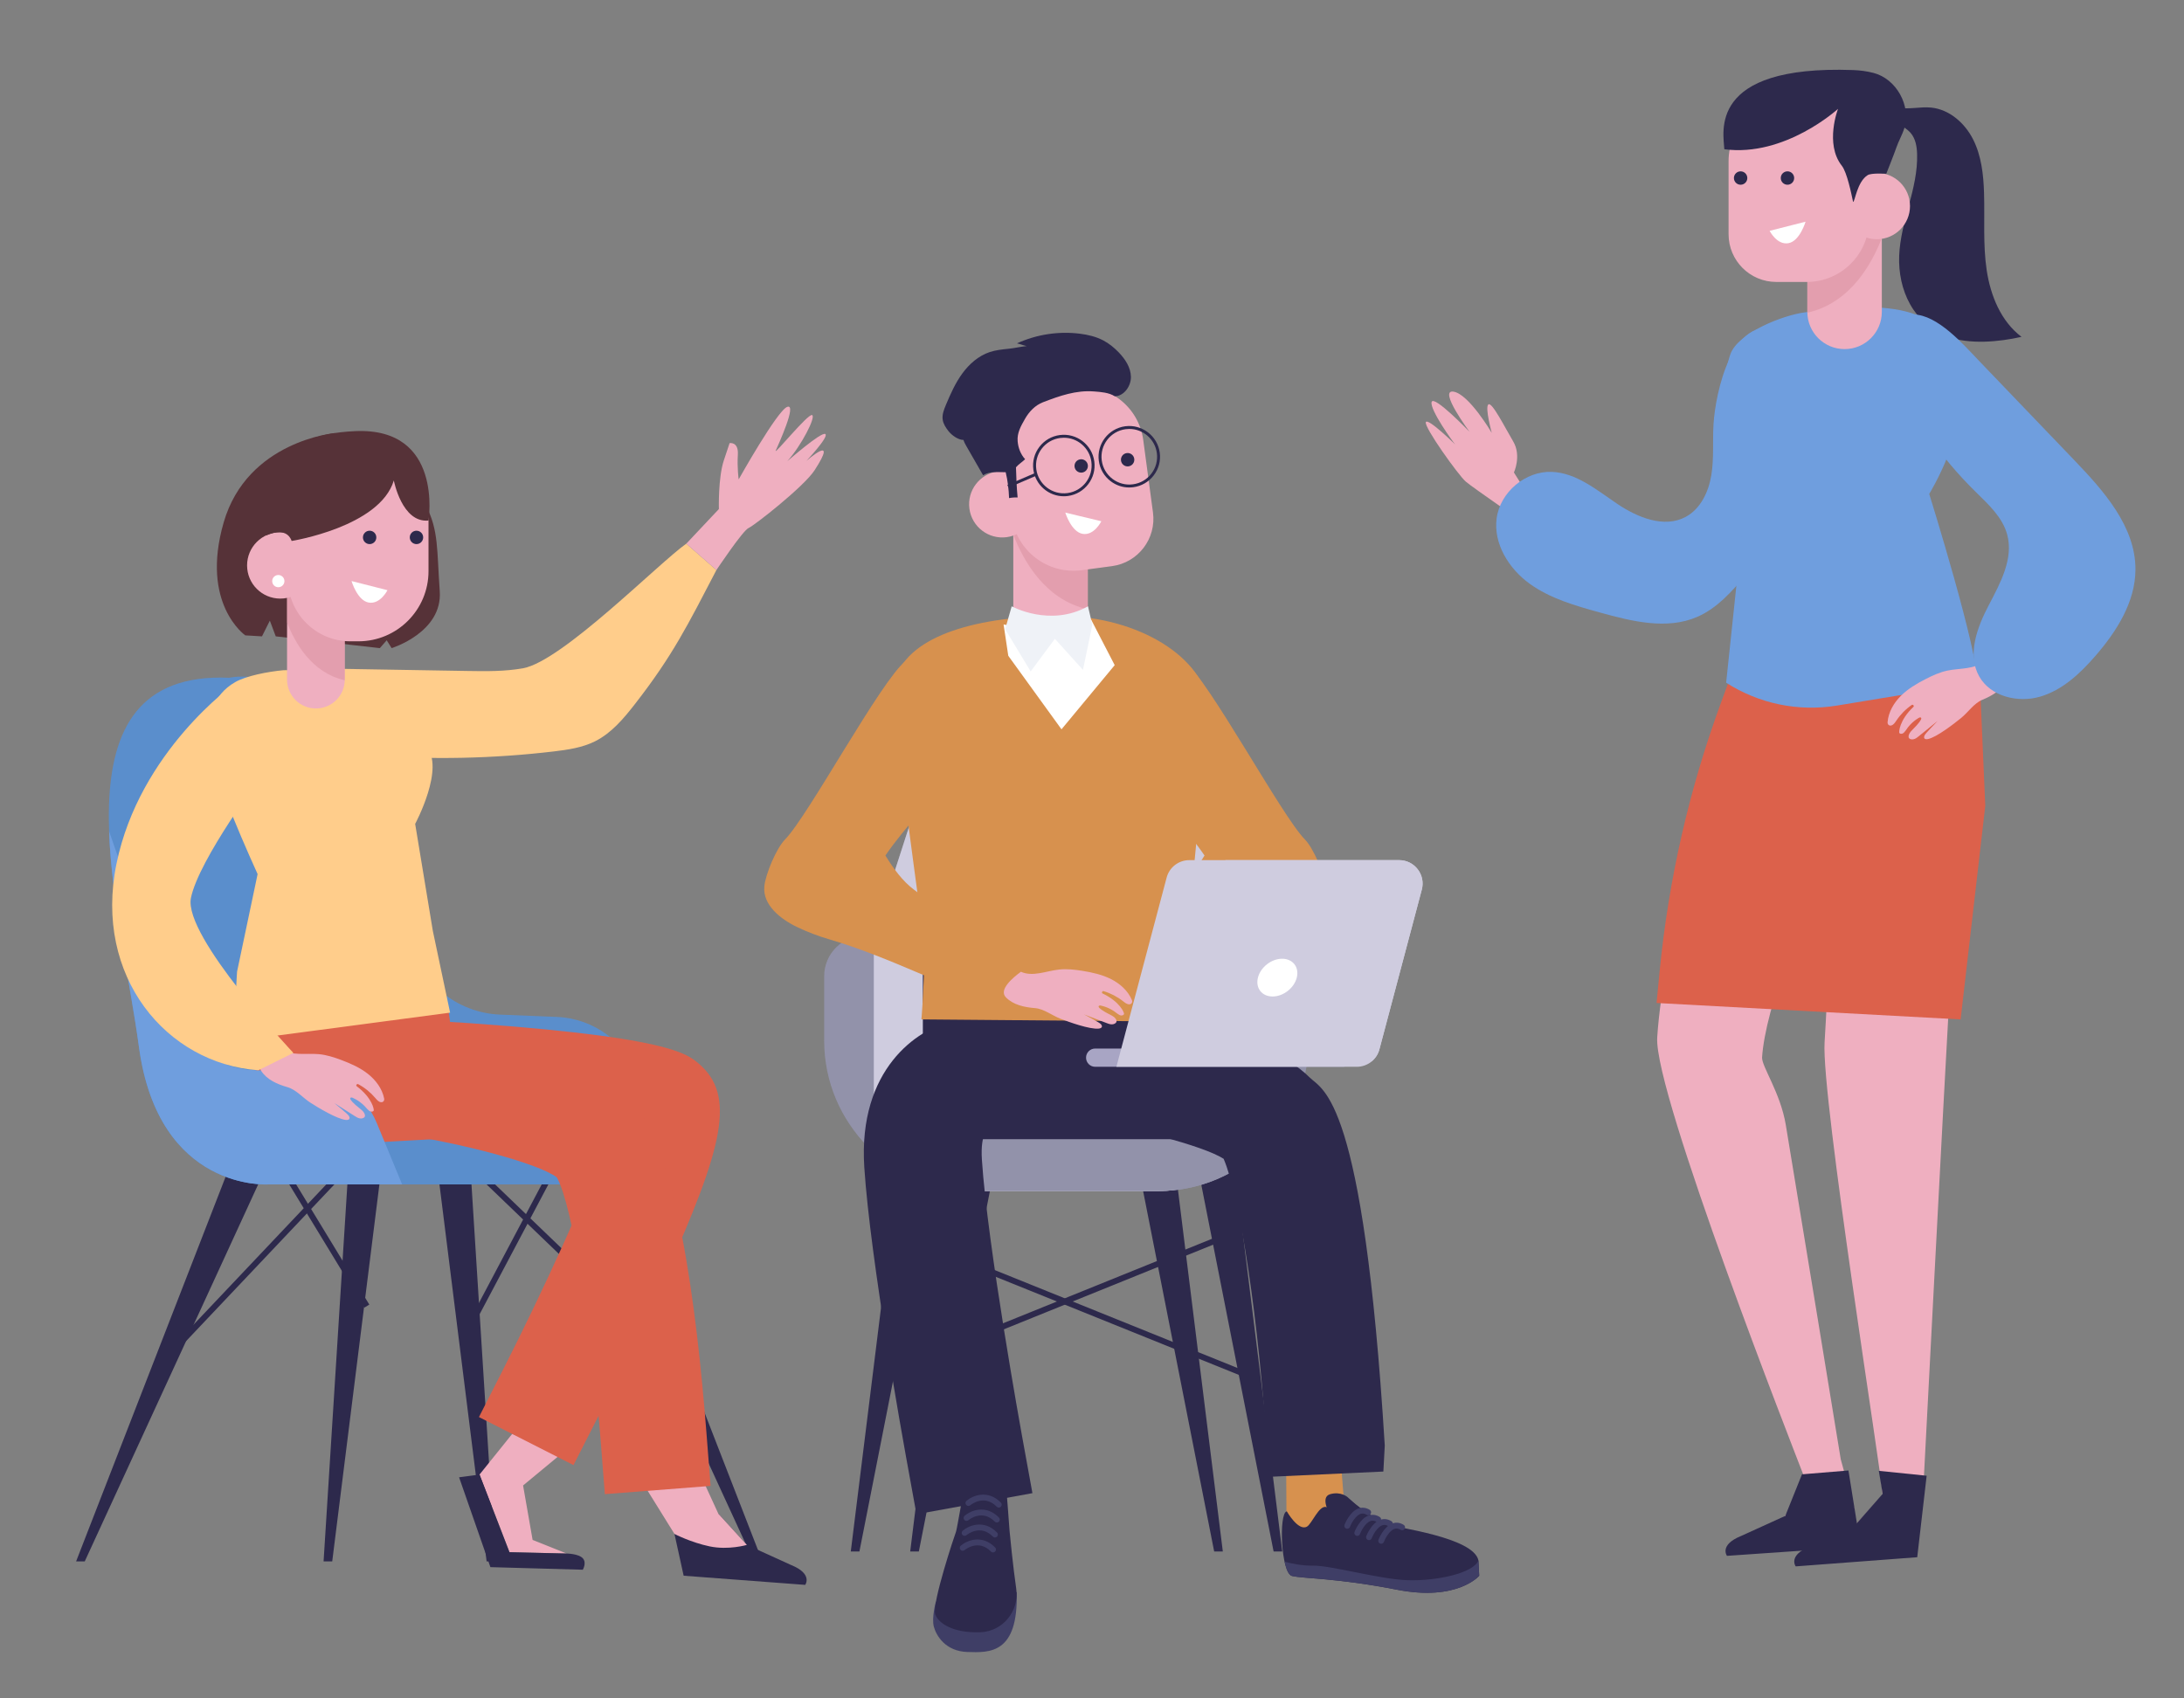 <?xml version="1.0" encoding="utf-8"?>
<svg width="180" height="140" xmlns="http://www.w3.org/2000/svg">
  <rect width="100%" height="100%" fill="#808080" stroke="none"/>
  <g class="layer">
    <g id="svg_232">
      <g id="svg_233">
        <g id="svg_234">
          <path d="m76.933,96.939l-6.102,30.954l-0.712,0l4.014,-32.367c0,0 2.8,2.119 2.8,1.413z" fill="#2D294C" id="svg_235"/>
          <path d="m81.83,96.939l-6.102,30.954l-0.712,0l4.014,-32.367c0.001,0 2.8,2.119 2.8,1.413z" fill="#2D294C" id="svg_236"/>
        </g>
        <g id="svg_237">
          <path d="m98.866,96.939l6.102,30.954l0.712,0l-4.014,-32.367c-0.001,0 -2.8,2.119 -2.8,1.413z" fill="#2D294C" id="svg_238"/>
          <path d="m93.968,96.939l6.102,30.954l0.712,0l-4.014,-32.367c0,0 -2.8,2.119 -2.8,1.413z" fill="#2D294C" id="svg_239"/>
        </g>
      </g>
      <path d="m103.771,77.118l-3.711,-11.503c-1.121,-3.475 -4.355,-5.83 -8.007,-5.83l-1.946,0l-1.864,0l-4.498,0c-3.651,0 -6.886,2.355 -8.007,5.83l-3.711,11.503l-0.748,0c-1.852,0 -3.353,1.501 -3.353,3.353l0,5.309c0,6.848 5.551,12.399 12.399,12.399l7.917,0l1.864,0l5.365,0c6.848,0 12.399,-5.551 12.399,-12.399l0,-5.309c0,-1.852 -1.501,-3.353 -3.353,-3.353l-0.746,0z" fill="#9292AA" id="svg_240"/>
      <g id="svg_241">
        <g id="svg_242">
          <rect fill="#2D294C" height="30.178" id="svg_243" transform="matrix(0.374 -0.927 0.927 0.374 31.458 419.478)" width="0.486" x="310.464" y="-78.933"/>
        </g>
        <g id="svg_244">
          <rect fill="#2D294C" height="0.486" id="svg_245" transform="matrix(0.927 -0.375 0.375 0.927 -46.15 135.573)" width="30.178" x="119.351" y="23.749"/>
        </g>
      </g>
      <path d="m103.942,77.118l-0.171,0l-3.711,-11.503c-1.121,-3.475 -4.355,-5.83 -8.007,-5.83l-1.946,0l-1.864,0l-4.498,0c-3.651,0 -6.886,2.355 -8.007,5.83l-3.711,11.503l-0.01,0l0,12.579c0,4.58 3.633,8.447 8.213,8.482c0.032,0 0.064,0 0.096,0l7.917,0l1.864,0l5.365,0c0.088,0 0.176,-0.001 0.264,-0.003c4.577,-0.096 8.206,-3.907 8.206,-8.485l0,-12.573z" fill="#CFCCDF" id="svg_246"/>
      <path d="m70.573,93.419c2.27,2.894 5.79,4.76 9.753,4.76l7.917,0l1.864,0l5.365,0c3.963,0 7.483,-1.866 9.753,-4.76l-34.652,0z" fill="#9292AA" id="svg_247"/>
    </g>
    <g id="svg_345">
      <polygon fill="#D7914E" id="svg_346" points="105.99,118.748 106.03,125.253 106.31,127.289 109.941,127.488 110.949,126.002 110.301,117.87 "/>
      <rect fill="#2D294C" height="15.55" id="svg_347" width="21.717" x="76.059" y="78.354"/>
      <path d="m68.326,77.424c-0.902,-0.263 -1.782,-0.6 -2.629,-1.005c-1.383,-0.661 -2.848,-1.829 -2.702,-3.355c0.096,-1.006 0.995,-3.146 1.705,-3.865c1.915,-1.94 7.913,-13.124 9.945,-14.721c0.888,-0.698 9.498,-4.708 9.904,-2.435c0.077,0.43 -0.507,3.353 -0.629,3.772c-0.972,3.357 -3.12,4.862 -5.219,7.656c-1.819,2.422 -4.013,4.552 -5.728,7.048c0.632,1.036 1.411,2.12 2.385,2.843c3.033,2.25 6.071,4.491 9.116,6.724c-0.729,0.863 -1.156,1.903 -1.474,2.987c-5.004,-1.626 -9.621,-4.173 -14.674,-5.649z" fill="#D7914E" id="svg_348"/>
      <path d="m103.921,77.424c0.902,-0.263 1.782,-0.6 2.629,-1.005c1.383,-0.661 2.848,-1.829 2.702,-3.355c-0.096,-1.006 -0.995,-3.146 -1.705,-3.865c-1.915,-1.94 -7.913,-13.124 -9.945,-14.721c-0.888,-0.698 -9.498,-4.708 -9.904,-2.435c-0.077,0.43 0.507,3.353 0.629,3.772c0.972,3.357 3.12,4.862 5.219,7.656c1.819,2.422 4.013,4.552 5.728,7.048c-0.632,1.036 -1.411,2.12 -2.385,2.843c-3.033,2.25 -6.071,4.491 -9.116,6.724c0.729,0.863 1.156,1.903 1.474,2.987c5.004,-1.626 9.621,-4.173 14.674,-5.649z" fill="#D7914E" id="svg_349"/>
      <path d="m92.764,74.378c0,1.592 -1.348,2.882 -3.011,2.882c-1.663,0 -3.011,-1.29 -3.011,-2.882c0,-1.592 1.348,-2.882 3.011,-2.882c1.663,-0.001 3.011,1.29 3.011,2.882z" fill="#A0616B" id="svg_350"/>
      <g id="svg_351">
        <path d="m104.514,121.741l-0.079,-1.984c-0.668,-10.878 -2.243,-21.139 -3.588,-24.237c-1.649,-1.06 -7.638,-2.66 -13.028,-3.43l-4.808,-0.687l1.373,-9.615l4.808,0.687c4.352,0.622 14.889,2.484 18.744,6.338c1.096,1.095 4.427,1.511 6.193,30.349l-0.116,2.139l-9.499,0.44zm-3.804,-26.502l0,0l0,0z" fill="#2D294C" id="svg_352"/>
      </g>
      <g id="svg_353">
        <path d="m75.533,124.821l-0.868,-4.778c-0.162,-0.892 -2.938,-16.203 -3.432,-23.825c-0.527,-8.127 4.433,-11.396 7.13,-11.99l4.743,-1.044l2.088,9.485l-4.083,0.899c-0.103,0.258 -0.261,0.86 -0.186,2.021c0.458,7.067 3.258,22.503 3.296,22.716l0.869,4.778l-9.557,1.738z" fill="#2D294C" id="svg_354"/>
      </g>
      <path d="m99.534,58.12c-0.233,-3.776 -5.585,-7.346 -12.204,-7.346c-6.619,0 -12.365,1.538 -13.534,5.16c-0.585,1.811 2.424,21.23 2.401,22.425c-0.075,3.845 -0.257,5.671 -0.257,5.671l21.993,0.187c0,0 0.083,-2.617 -0.09,-5.498c-0.11,-1.83 1.812,-18.636 1.691,-20.599z" fill="#D7914E" id="svg_355"/>
      <path d="m86.871,53.229l-0.575,0c-1.537,0 -2.783,-1.246 -2.783,-2.783l0,-8.716l6.141,0l0,8.716c0,1.537 -1.246,2.783 -2.783,2.783z" fill="#EFAFC0" id="svg_356"/>
      <path d="m83.514,44.073c0.813,2.108 2.586,5.356 6.14,6.155l0,-8.499l-5.55,0l-0.59,0.259l0,2.085z" fill="#D98E9D" id="svg_357" opacity="0.5"/>
      <path d="m88.507,31.913l-1.4,0.188c-2.784,0.374 -4.738,2.933 -4.364,5.717l0.64,4.77c0.378,2.815 2.966,4.791 5.781,4.413l2.485,-0.334c2.154,-0.289 3.665,-2.269 3.376,-4.423l-0.801,-5.967c-0.373,-2.783 -2.933,-4.737 -5.717,-4.364z" fill="#EFAFC0" id="svg_358"/>
      <path d="m85.319,41.204c0.201,1.498 -0.85,2.874 -2.348,3.075c-1.497,0.201 -2.874,-0.85 -3.075,-2.348c-0.201,-1.498 0.85,-2.874 2.348,-3.075c1.497,-0.201 2.874,0.85 3.075,2.348z" fill="#EFAFC0" id="svg_359"/>
      <path d="m82.98,39.098c0.342,0.948 0.611,1.922 0.805,2.91c0.098,-0.121 0.301,-0.197 0.452,-0.161" fill="none" id="svg_360"/>
      <path d="m79.405,36.266c0.064,0.203 0.171,0.389 0.277,0.573c0.448,0.779 0.895,1.558 1.343,2.337c0.533,-0.343 1.228,-0.251 1.862,-0.25c0.168,0.696 0.253,1.418 0.279,2.134c0.23,-0.047 0.468,-0.064 0.703,-0.052c-0.081,-0.824 -0.109,-1.66 -0.135,-2.487c0.207,-0.25 0.524,-0.439 0.753,-0.669c-0.368,-0.4 -0.571,-0.938 -0.615,-1.479c-0.056,-0.687 0.26,-1.236 0.6,-1.836c0.34,-0.6 0.843,-1.132 1.487,-1.379c1.383,-0.531 2.731,-1.006 4.207,-0.891c0.582,0.045 1.221,0.088 1.716,0.399c0.765,-0.017 1.343,-0.848 1.326,-1.613c-0.017,-0.765 -0.473,-1.453 -1.003,-2.004c-0.374,-0.389 -0.797,-0.736 -1.275,-0.987c-0.595,-0.313 -1.261,-0.47 -1.928,-0.554c-1.757,-0.221 -3.575,0.058 -5.185,0.796c0.294,0.06 0.505,0.162 0.799,0.222c-0.498,0.05 -0.985,0.172 -1.483,0.222c-0.53,0.053 -1.065,0.108 -1.57,0.277c-0.922,0.309 -1.687,0.985 -2.259,1.772c-0.572,0.787 -0.969,1.684 -1.345,2.581c-0.163,0.389 -0.326,0.803 -0.264,1.22c0.051,0.347 0.254,0.652 0.469,0.93c0.272,0.349 0.797,0.732 1.241,0.738z" fill="#2D294C" id="svg_361"/>
      <path d="m90.769,42.967l-2.971,-0.714c0,0 0.493,1.603 1.441,1.755c0.947,0.15 1.53,-1.041 1.53,-1.041z" fill="#FFFFFF" id="svg_362"/>
      <path d="m89.656,38.335c0.04,0.302 -0.171,0.58 -0.473,0.62c-0.302,0.04 -0.58,-0.171 -0.62,-0.473c-0.04,-0.302 0.171,-0.58 0.473,-0.62c0.302,-0.041 0.579,0.171 0.62,0.473z" fill="#2D294C" id="svg_363"/>
      <path d="m93.483,37.821c0.04,0.302 -0.171,0.58 -0.473,0.62c-0.302,0.041 -0.579,-0.171 -0.62,-0.473c-0.04,-0.302 0.171,-0.58 0.473,-0.62c0.301,-0.041 0.579,0.171 0.62,0.473z" fill="#2D294C" id="svg_364"/>
      <polygon fill="#FFFFFF" id="svg_365" points="86.842,52.282 82.713,51.476 83.1,54.056 87.486,60.118 91.871,54.829 89.936,51.089 "/>
      <path d="m83.382,49.978c0,0 3.161,1.747 6.287,0l0.359,1.527l-0.773,3.712l-2.315,-2.559l-1.996,2.689l-2.102,-3.483l0.54,-1.886z" fill="#EFF2F7" id="svg_366"/>
      <g id="svg_367">
        <path d="m77.129,132.034c0,0 -0.359,1.321 -0.166,2.048c0.193,0.728 0.945,2.038 2.77,2.094c1.825,0.057 4.203,0.173 4.061,-4.926l-6.665,0.784z" fill="#3F3E66" id="svg_368"/>
        <path d="m79.816,123.896c0.162,-0.288 -0.354,-2.445 1.152,-2.371c1.506,0.074 1.678,0.793 1.567,1.853c-0.111,1.06 -0.807,5.388 -0.807,5.388l-2.112,0.193l0.2,-5.063z" fill="#2D294C" id="svg_369"/>
        <path d="m79.5,122.394c0,0 -0.642,3.727 -0.709,3.871c-0.067,0.145 -1.992,5.885 -1.714,6.789c0.2,0.651 1.325,1.583 3.732,1.492c1.852,-0.07 3.219,-1.763 2.945,-3.596c-0.243,-1.626 -0.549,-4.7 -0.547,-4.746c0.005,-0.089 -0.298,-3.866 -0.298,-3.866s-1.764,2.646 -1.904,5.904l-0.65,-0.035c-0.001,0.001 0.162,-5.996 -0.855,-5.813z" fill="#2D294C" id="svg_370"/>
        <g id="svg_371">
          <path d="m82.319,124.27c-0.062,0 -0.124,-0.024 -0.172,-0.072c-1.036,-1.056 -2.13,-0.157 -2.176,-0.118c-0.101,0.085 -0.252,0.073 -0.339,-0.028c-0.086,-0.101 -0.074,-0.252 0.027,-0.338c0.506,-0.432 1.748,-0.955 2.831,0.148c0.093,0.095 0.092,0.247 -0.003,0.34c-0.046,0.045 -0.107,0.068 -0.168,0.068z" fill="#3F3E66" id="svg_372"/>
        </g>
        <g id="svg_373">
          <path d="m82.161,125.502c-0.062,0 -0.124,-0.024 -0.172,-0.072c-1.036,-1.055 -2.13,-0.157 -2.176,-0.118c-0.101,0.086 -0.252,0.073 -0.339,-0.028c-0.086,-0.101 -0.074,-0.252 0.027,-0.338c0.506,-0.432 1.747,-0.956 2.831,0.147c0.093,0.095 0.092,0.247 -0.003,0.34c-0.046,0.046 -0.107,0.069 -0.168,0.069z" fill="#3F3E66" id="svg_374"/>
        </g>
        <g id="svg_375">
          <path d="m82.003,126.735c-0.062,0 -0.124,-0.024 -0.172,-0.072c-1.037,-1.055 -2.13,-0.157 -2.176,-0.118c-0.101,0.085 -0.252,0.073 -0.339,-0.028c-0.086,-0.102 -0.074,-0.252 0.027,-0.338c0.505,-0.432 1.747,-0.956 2.831,0.147c0.093,0.095 0.091,0.247 -0.003,0.34c-0.046,0.046 -0.107,0.069 -0.168,0.069z" fill="#3F3E66" id="svg_376"/>
        </g>
        <g id="svg_377">
          <path d="m81.845,127.968c-0.062,0 -0.124,-0.024 -0.172,-0.072c-1.036,-1.055 -2.13,-0.157 -2.176,-0.118c-0.101,0.086 -0.252,0.073 -0.338,-0.028c-0.086,-0.101 -0.074,-0.252 0.027,-0.338c0.505,-0.432 1.747,-0.956 2.831,0.147c0.093,0.095 0.092,0.247 -0.003,0.34c-0.048,0.046 -0.109,0.069 -0.169,0.069z" fill="#3F3E66" id="svg_378"/>
        </g>
      </g>
      <g id="svg_379">
        <path d="m109.648,124.917c0,0 -0.906,-1.496 -0.021,-1.749c0.885,-0.253 1.434,0.241 1.434,0.241l2.491,2.198l1.365,1.652l-1.831,-0.581l-3.438,-1.761z" fill="#2D294C" id="svg_380"/>
        <path d="m106.055,124.579c0,0 0.944,1.669 1.662,1.261c0.406,-0.231 0.985,-1.755 1.573,-1.617c0.588,0.138 2.961,1.476 3.837,1.794c0.876,0.318 -2.173,-2.574 -2.173,-2.574s2.521,1.913 3.304,2.2c0.784,0.286 7.197,1.07 7.591,2.986l0.064,1.261c0,0 -1.789,2.128 -6.783,1.15c-4.995,-0.978 -7.744,-0.907 -8.65,-1.133c-0.907,-0.227 -1.107,-5.191 -0.425,-5.328z" fill="#2D294C" id="svg_381"/>
        <path d="m116.03,130.259c-2.331,-0.074 -6.343,-1.231 -7.828,-1.202c-0.855,0.017 -1.737,-0.166 -2.331,-0.325c0.14,0.637 0.344,1.108 0.609,1.174c0.907,0.226 3.656,0.155 8.65,1.133c4.995,0.978 6.783,-1.15 6.783,-1.15l-0.064,-1.261c-0.423,1.066 -3.488,1.705 -5.819,1.631z" fill="#3F3E66" id="svg_382"/>
        <g id="svg_383">
          <path d="m111.068,126.016c-0.039,0.005 -0.08,0.001 -0.119,-0.014c-0.124,-0.048 -0.186,-0.187 -0.138,-0.311c0.017,-0.045 0.434,-1.105 1.172,-1.355c0.297,-0.102 0.611,-0.059 0.908,0.123c0.113,0.069 0.149,0.217 0.08,0.33c-0.069,0.113 -0.217,0.149 -0.331,0.079c-0.176,-0.107 -0.34,-0.133 -0.503,-0.078c-0.437,0.148 -0.782,0.825 -0.877,1.073c-0.032,0.086 -0.108,0.142 -0.192,0.153z" fill="#3F3E66" id="svg_384"/>
        </g>
        <g id="svg_385">
          <path d="m111.893,126.603c-0.039,0.005 -0.08,0.001 -0.119,-0.014c-0.124,-0.048 -0.186,-0.187 -0.138,-0.311c0.017,-0.045 0.434,-1.105 1.172,-1.355c0.296,-0.102 0.611,-0.059 0.908,0.123c0.113,0.069 0.149,0.217 0.08,0.33c-0.069,0.113 -0.217,0.149 -0.331,0.079c-0.176,-0.107 -0.34,-0.133 -0.503,-0.078c-0.437,0.148 -0.782,0.825 -0.878,1.073c-0.032,0.086 -0.107,0.142 -0.191,0.153z" fill="#3F3E66" id="svg_386"/>
        </g>
        <g id="svg_387">
          <path d="m112.861,126.952c-0.039,0.005 -0.08,0.001 -0.119,-0.014c-0.124,-0.048 -0.186,-0.187 -0.138,-0.311c0.017,-0.045 0.434,-1.105 1.172,-1.355c0.297,-0.1 0.612,-0.058 0.908,0.124c0.113,0.069 0.149,0.217 0.079,0.33c-0.069,0.113 -0.217,0.149 -0.331,0.079c-0.175,-0.108 -0.339,-0.133 -0.502,-0.078c-0.435,0.147 -0.781,0.824 -0.878,1.073c-0.032,0.085 -0.107,0.141 -0.191,0.152z" fill="#3F3E66" id="svg_388"/>
        </g>
        <g id="svg_389">
          <path d="m113.865,127.252c-0.039,0.005 -0.08,0.001 -0.119,-0.014c-0.124,-0.048 -0.186,-0.187 -0.138,-0.311c0.017,-0.045 0.434,-1.105 1.172,-1.355c0.297,-0.103 0.611,-0.058 0.908,0.123c0.113,0.069 0.149,0.217 0.08,0.33c-0.069,0.113 -0.217,0.149 -0.331,0.079c-0.175,-0.107 -0.339,-0.133 -0.503,-0.078c-0.437,0.148 -0.782,0.825 -0.877,1.073c-0.033,0.086 -0.108,0.141 -0.192,0.153z" fill="#3F3E66" id="svg_390"/>
        </g>
      </g>
      <path d="m85.292,83.099c-0.866,-0.069 -1.783,-0.265 -2.389,-0.888c-0.606,-0.622 0.539,-1.594 1.239,-2.108c0.968,0.44 2.076,-0.063 3.133,-0.182c0.641,-0.072 1.289,0.003 1.926,0.105c0.817,0.131 1.636,0.311 2.374,0.685c0.738,0.374 1.394,0.96 1.713,1.723c0.075,0.179 -0.024,0.35 -0.217,0.353c-0.194,0.003 -0.358,-0.133 -0.51,-0.253c-0.477,-0.376 -1.026,-0.66 -1.608,-0.834c-0.105,-0.031 -0.185,0.144 -0.086,0.191c1.456,0.689 1.801,1.611 1.775,1.694c-0.028,0.09 -0.139,0.124 -0.234,0.122c-0.171,-0.003 -0.452,-0.259 -0.594,-0.354c-0.603,-0.399 -1.146,-0.472 -1.146,-0.472s-0.619,0.036 0.899,0.801c0.187,0.094 0.381,0.221 0.443,0.421c0.011,0.035 0.017,0.073 0.01,0.109c-0.008,0.043 -0.035,0.081 -0.067,0.112c-0.098,0.093 -0.242,0.124 -0.376,0.112c-0.134,-0.011 -0.262,-0.06 -0.388,-0.109c-0.618,-0.237 -1.235,-0.475 -1.853,-0.712c0.163,0.103 1.282,0.662 1.403,0.813c0.047,0.059 0.092,0.131 0.077,0.204c-0.023,0.109 -0.157,0.146 -0.268,0.157c-0.743,0.074 -2.45,-0.542 -3.146,-0.813c-0.695,-0.269 -1.365,-0.818 -2.11,-0.877z" fill="#EFAFC0" id="svg_391"/>
      <g id="svg_392">
        <path d="m87.677,40.908c-1.249,0 -2.339,-0.926 -2.51,-2.197c-0.09,-0.671 0.086,-1.337 0.497,-1.875c0.411,-0.538 1.006,-0.884 1.677,-0.974c1.386,-0.186 2.663,0.79 2.849,2.174c0.186,1.385 -0.79,2.662 -2.175,2.849c-0.113,0.016 -0.226,0.023 -0.338,0.023zm0.003,-4.826c-0.102,0 -0.203,0.007 -0.306,0.021c-0.606,0.081 -1.145,0.394 -1.516,0.88c-0.372,0.487 -0.531,1.089 -0.45,1.695c0.169,1.252 1.324,2.137 2.575,1.966c1.252,-0.168 2.134,-1.324 1.966,-2.576c-0.154,-1.148 -1.139,-1.986 -2.269,-1.986z" fill="#2D294C" id="svg_393"/>
      </g>
      <g id="svg_394">
        <path d="m93.067,40.184c-0.552,0 -1.086,-0.179 -1.532,-0.52c-0.538,-0.411 -0.884,-1.006 -0.974,-1.677c-0.186,-1.385 0.789,-2.663 2.174,-2.849c1.384,-0.184 2.663,0.79 2.849,2.175c0.09,0.671 -0.086,1.336 -0.497,1.874c-0.411,0.538 -1.006,0.884 -1.678,0.974c-0.114,0.015 -0.228,0.023 -0.342,0.023zm0.007,-4.826c-0.102,0 -0.203,0.007 -0.306,0.021c-1.252,0.168 -2.133,1.324 -1.965,2.576c0.082,0.607 0.394,1.145 0.88,1.517c0.488,0.372 1.094,0.532 1.695,0.449c0.607,-0.081 1.146,-0.394 1.517,-0.88c0.372,-0.487 0.531,-1.088 0.45,-1.695c-0.156,-1.15 -1.141,-1.988 -2.271,-1.988z" fill="#2D294C" id="svg_395"/>
      </g>
      <g id="svg_396">
        <rect fill="#2D294C" height="0.242" id="svg_397" transform="matrix(0.919 -0.395 0.395 0.919 -20.662 136.864)" width="2.505" x="133.483" y="-48.058"/>
      </g>
      <g id="svg_398">
        <path d="m90.262,87.938l20.542,0l0,-1.506l-20.542,0c-0.416,0 -0.753,0.337 -0.753,0.753l0,0c0,0.415 0.337,0.753 0.753,0.753z" fill="#A8A5C4" id="svg_399"/>
        <path d="m92.011,87.938l19.809,0c0.876,0 1.643,-0.59 1.867,-1.436l3.496,-13.172c0.325,-1.226 -0.599,-2.428 -1.867,-2.428l-17.297,0c-0.876,0 -1.643,0.589 -1.867,1.436l-4.141,15.6z" fill="#CFCCDF" id="svg_400"/>
        <path d="m115.315,70.902c1.268,0 2.193,1.202 1.867,2.428l-3.496,13.172c-0.108,0.406 -0.342,0.751 -0.652,1.002l-12.041,-16.601l14.322,0l0,-0.001z" fill="#CFCCDF" id="svg_401"/>
        <path d="m103.676,80.586c-0.217,0.859 0.324,1.556 1.208,1.556c0.884,0 1.776,-0.696 1.993,-1.556c0.217,-0.859 -0.324,-1.556 -1.208,-1.556c-0.884,0 -1.776,0.697 -1.993,1.556z" fill="#FFFFFF" id="svg_402"/>
      </g>
    </g>
    <g id="svg_403">
      <path d="m126.823,42.216l-2.049,-3.268c0,0 0.64,-1.378 -0.06,-2.56c-0.699,-1.182 -1.769,-3.318 -2.053,-3.046s0.287,2.342 0.287,2.342s-1.883,-3.209 -3.159,-3.401c-1.276,-0.193 1.325,3.309 1.325,3.309s-2.943,-3.063 -3.122,-2.455s1.769,3.318 1.933,3.488c0.164,0.17 -2.237,-2.215 -2.411,-1.829c-0.175,0.386 2.694,4.394 3.295,4.906c0.602,0.513 5.102,3.607 5.102,3.607l0.912,-1.093z" fill="#EFAFC0" id="svg_404"/>
      <path d="m152.166,57.969l-0.035,-0.084l-9.44,-2.281l-1.141,4.72c-0.16,0.665 -4.486,17.513 -4.967,25.197c-0.286,4.586 11.326,34.167 12.018,35.98l0.099,1.43l-1.833,2.344c0,0 1.511,0.448 3.066,0.122c1.555,-0.326 2.9,-1.025 2.9,-1.025l-1.123,-4.079c0,0 -3.448,-21.082 -4.531,-27.574c-0.438,-2.627 -1.976,-4.794 -1.954,-5.541c0.256,-4.092 3.397,-11.984 5.887,-17.698c-0.193,5.235 -0.476,12.31 -0.735,16.441c-0.282,4.514 4.782,36.055 4.784,37.293l0.006,-0.012l-0.008,0.041l-2.354,2.58c0,0 1.511,0.448 3.066,0.122c1.555,-0.326 2.573,-1.911 2.573,-1.911s1.925,-36.981 2.142,-40.473c0.463,-7.413 0.469,-20.196 0.469,-20.737l0,-4.856l-8.889,0l0,0.001z" fill="#EFAFC0" id="svg_405"/>
      <path d="m141.222,34.996c-0.081,1.39 0.046,2.794 -0.178,4.168c-0.224,1.374 -0.881,2.774 -2.104,3.438c-1.778,0.965 -3.985,0.055 -5.662,-1.077c-1.677,-1.132 -3.352,-2.546 -5.374,-2.628c-2.174,-0.088 -4.267,1.672 -4.554,3.829c-0.278,2.09 1.001,4.141 2.706,5.38c1.706,1.239 3.786,1.824 5.818,2.387c2.631,0.728 5.511,1.443 8.015,0.354c1.623,-0.706 2.845,-2.08 3.982,-3.437c2.616,-3.121 5.148,-6.53 5.932,-10.527c0.536,-2.731 0.007,-8.52 -3.222,-9.671c-3.815,-1.359 -5.207,5.17 -5.359,7.784z" fill="#6F9EDE" id="svg_406"/>
      <path d="m163.17,56.037l0.452,10.385l-2.032,17.61l-25.06,-1.355l0.249,-2.57c0.734,-7.587 2.437,-15.048 5.067,-22.202l0.846,-2.301l20.478,0.433z" fill="#DC614B" id="svg_407"/>
      <path d="m166.608,27.766c-1.695,-1.277 -2.558,-3.404 -2.871,-5.503c-0.313,-2.1 -0.152,-4.237 -0.217,-6.359c-0.046,-1.511 -0.218,-3.057 -0.898,-4.407c-0.68,-1.35 -1.955,-2.479 -3.46,-2.629c-0.924,-0.092 -1.869,0.183 -2.779,-0.006c-0.198,0.405 -0.265,0.944 0.064,1.251c0.33,0.307 0.747,0.518 1.037,0.863c0.396,0.469 0.501,1.116 0.519,1.729c0.082,2.845 -1.37,5.539 -1.477,8.384c-0.052,1.381 0.227,2.787 0.901,3.993c0.674,1.206 1.758,2.199 3.058,2.666c1.841,0.659 4.217,0.449 6.123,0.018z" fill="#2D294C" id="svg_408"/>
      <path d="m148.76,25.747l1.141,-0.145c0,0 1.821,1.121 2.287,1.037c1.09,-0.195 1.289,-0.589 1.289,-0.589s1.077,-0.719 1.563,-0.685c6.145,0.436 5.828,4.114 6.358,6.234c0.928,3.716 -2.395,9.115 -2.395,9.115s4.126,13.236 3.942,15.548l-11.556,1.9c-3.17,0.521 -6.421,-0.151 -9.124,-1.887l0,0l1.264,-11.978l-0.833,-2.272c-1.126,-3.07 -1.414,-6.387 -0.821,-9.603c0.253,-1.368 0.523,-2.637 0.751,-3.252c0.644,-1.736 4.295,-3.189 6.134,-3.423z" fill="#6F9EDE" id="svg_409"/>
      <g id="svg_410">
        <g id="svg_411">
          <path d="m152.026,28.777l0,0c1.696,0 3.07,-1.375 3.07,-3.07l0,-8.061c0,-0.203 -0.165,-0.367 -0.367,-0.367l-5.406,0c-0.203,0 -0.367,0.164 -0.367,0.367l0,8.061c-0.001,1.695 1.374,3.07 3.07,3.07z" fill="#EFAFC0" id="svg_412"/>
          <path d="m155.096,19.621c-0.813,2.108 -2.586,5.356 -6.141,6.155l0,-8.499l5.55,0l0.59,0.259l0,2.085l0.001,0z" fill="#D98E9D" id="svg_413" opacity="0.5"/>
        </g>
        <path d="m147.55,8.2l1.413,0c2.809,0 5.086,2.277 5.086,5.086l0,4.812c0,2.84 -2.302,5.143 -5.143,5.143l-2.507,0c-2.173,0 -3.934,-1.761 -3.934,-3.934l0,-6.021c0,-2.809 2.277,-5.086 5.085,-5.086z" fill="#EFAFC0" id="svg_414"/>
        <circle cx="154.682" cy="16.984" fill="#EFAFC0" id="svg_415" r="2.736"/>
        <path d="m153.984,14.586c-0.213,0.985 -0.35,1.986 -0.41,2.991c-0.114,-0.107 -0.325,-0.155 -0.47,-0.099" fill="none" id="svg_416"/>
        <path d="m145.848,19.027l2.962,-0.753c0,0 -0.472,1.61 -1.418,1.773c-0.947,0.163 -1.544,-1.02 -1.544,-1.02z" fill="#FFFFFF" id="svg_417"/>
        <path d="m146.767,14.676c0,0.305 0.247,0.552 0.552,0.552c0.305,0 0.552,-0.247 0.552,-0.552c0,-0.305 -0.247,-0.552 -0.552,-0.552c-0.305,0 -0.552,0.247 -0.552,0.552z" fill="#2D294C" id="svg_418"/>
        <path d="m142.905,14.676c0,0.305 0.247,0.552 0.552,0.552c0.305,0 0.552,-0.247 0.552,-0.552c0,-0.305 -0.247,-0.552 -0.552,-0.552c-0.305,0 -0.552,0.247 -0.552,0.552z" fill="#2D294C" id="svg_419"/>
        <path d="m151.485,8.973c0,0 -1.112,2.88 0.312,4.687c0.434,0.551 0.784,2.299 0.931,2.984c0.153,0 0.321,-1.654 1.2,-2.207c0.304,-0.195 1.535,-0.114 1.535,-0.114s0.673,-1.691 0.818,-2.126c0.185,-0.554 0.492,-1.063 0.666,-1.62c0.581,-1.859 -0.652,-4.078 -2.537,-4.567c-0.551,-0.143 -1.122,-0.216 -1.691,-0.236c-12.074,-0.429 -10.65,5.234 -10.605,6.527c5.007,0.668 9.371,-3.328 9.371,-3.328z" fill="#2D294C" id="svg_420"/>
      </g>
      <path d="m163.38,57.685c0.802,-0.333 1.613,-0.804 1.996,-1.584c0.383,-0.78 -1.006,-1.349 -1.831,-1.621c-0.785,0.718 -1.993,0.582 -3.035,0.797c-0.632,0.13 -1.225,0.402 -1.799,0.696c-0.736,0.377 -1.46,0.802 -2.046,1.386c-0.586,0.584 -1.028,1.344 -1.095,2.169c-0.016,0.193 0.131,0.325 0.316,0.269c0.185,-0.057 0.299,-0.237 0.407,-0.398c0.337,-0.505 0.771,-0.945 1.27,-1.29c0.091,-0.063 0.221,0.08 0.141,0.155c-1.171,1.105 -1.214,2.089 -1.164,2.16c0.055,0.077 0.171,0.074 0.26,0.044c0.161,-0.056 0.349,-0.387 0.455,-0.52c0.45,-0.566 0.944,-0.804 0.944,-0.804s0.6,-0.157 -0.607,1.04c-0.148,0.147 -0.293,0.329 -0.291,0.538c0,0.037 0.006,0.074 0.024,0.106c0.021,0.038 0.059,0.066 0.098,0.085c0.122,0.058 0.268,0.043 0.392,-0.009c0.124,-0.052 0.231,-0.139 0.335,-0.223c0.514,-0.417 1.027,-0.834 1.541,-1.251c-0.123,0.149 -1.014,1.026 -1.082,1.207c-0.026,0.07 -0.047,0.153 -0.009,0.218c0.056,0.096 0.195,0.09 0.303,0.066c0.73,-0.16 2.161,-1.274 2.74,-1.746c0.58,-0.473 1.047,-1.203 1.737,-1.49z" fill="#EFAFC0" id="svg_421"/>
      <path d="m163.052,29.686c2.636,2.75 5.273,5.5 7.909,8.25c2.443,2.548 5.045,5.473 5.038,9.003c-0.005,2.685 -1.557,5.122 -3.318,7.148c-1.249,1.437 -2.708,2.804 -4.535,3.338c-1.827,0.535 -4.086,-0.005 -5.022,-1.663c-1.015,-1.796 -0.176,-4.044 0.782,-5.871c0.958,-1.827 2.065,-3.848 1.519,-5.837c-0.388,-1.416 -1.538,-2.469 -2.585,-3.498c-2.957,-2.908 -5.618,-6.529 -6.459,-10.668c-0.357,-1.759 -0.916,-3.975 1.325,-3.962c1.979,0.012 4.113,2.473 5.346,3.76z" fill="#6F9EDE" id="svg_422"/>
      <path d="m148.515,121.53l-1.375,3.425l-3.653,1.661c-1.819,0.738 -1.155,1.634 -1.155,1.634l11.019,-0.762l-1.007,-6.275l-3.829,0.317z" fill="#2D294C" id="svg_423"/>
      <path d="m152.805,125.823l-3.653,1.661c-1.819,0.738 -1.155,1.634 -1.155,1.634l10.017,-0.755l0.776,-6.717l-3.943,-0.403l0.317,1.9l-2.359,2.68z" fill="#2D294C" id="svg_424"/>
    </g>
    <g id="svg_425">
      <path d="m24.854,55.079c4.549,0.076 9.099,0.153 13.648,0.229c1.546,0.026 3.103,0.051 4.624,-0.227c3.221,-0.588 11.197,-8.695 13.435,-10.265c0.838,0.743 1.646,1.432 2.484,2.174c-2.347,4.501 -3.586,7.027 -6.704,11.032c-0.932,1.197 -1.938,2.402 -3.293,3.082c-1.054,0.528 -2.246,0.7 -3.417,0.839c-4.995,0.59 -10.047,0.696 -15.063,0.317c-0.661,-0.05 -1.359,-0.122 -1.888,-0.522c-0.461,-0.348 -0.723,-0.894 -0.967,-1.418c-1.162,-2.485 -1.699,-2.754 -2.859,-5.241z" fill="#FFCD8B" id="svg_426"/>
      <path d="m27.581,35.701c0,0 -7.203,0.647 -9.146,7.365c-1.943,6.718 1.781,9.308 1.781,9.308l1.376,0.081l0.648,-1.295l0.486,1.295l8.579,0.971l0.567,-0.648l0.405,0.648c0,0 4.209,-1.295 3.966,-4.694c-0.243,-3.399 -0.081,-5.018 -1.133,-7.041c-1.052,-2.023 -2.914,-4.452 -2.914,-4.452l-4.615,-1.538z" fill="#563238" id="svg_427"/>
      <g id="svg_428">
        <path d="m35.733,93.744l4.374,34.965l0.712,0l-2.287,-36.243c0.001,0.001 -2.799,1.917 -2.799,1.278z" fill="#2D294C" id="svg_429"/>
        <path d="m45.446,92.449l16.677,36.26l0.712,0l-14.589,-37.538c0,0.001 -2.8,1.917 -2.8,1.278z" fill="#2D294C" id="svg_430"/>
        <path d="m23.661,92.449l-16.677,36.26l-0.712,0l14.589,-37.538c0.001,0.001 2.8,1.917 2.8,1.278z" fill="#2D294C" id="svg_431"/>
        <path d="m31.755,93.744l-4.374,34.965l-0.712,0l2.287,-36.243c-0.001,0.001 2.799,1.917 2.799,1.278z" fill="#2D294C" id="svg_432"/>
        <g id="svg_433">
          <rect fill="#2D294C" height="0.485" id="svg_434" transform="matrix(0.468 -0.884 0.884 0.468 -9.124 344.263)" width="19.406" x="230.049" y="-67.858"/>
        </g>
        <g id="svg_435">
          <rect fill="#2D294C" height="22.897" id="svg_436" transform="matrix(0.693 -0.721 0.721 0.693 -43.467 259.313)" width="0.485" x="174.47" y="-57.135"/>
        </g>
        <g id="svg_437">
          <rect fill="#2D294C" height="0.486" id="svg_438" transform="matrix(0.687 -0.726 0.726 0.687 -50.506 245.956)" width="24.505" x="141.988" y="-45.752"/>
        </g>
        <g id="svg_439">
          <polygon fill="#2D294C" id="svg_440" points="30.022,107.792 20.957,92.9 21.373,92.647 30.438,107.539 "/>
        </g>
        <path d="m18.899,55.868c0,0 10.684,-2.59 14.245,19.101l0.56,2.427c0.816,3.538 3.897,6.093 7.525,6.241l4.676,0.191c3.044,0.124 5.701,2.099 6.697,4.978l1.262,3.645l2.586,0c0,0 -0.971,5.18 -6.151,5.18c-5.18,0 -17.155,0 -17.155,0l-11.007,0c0,0 -9.065,0.648 -10.684,-11.331c-1.619,-11.979 -7.447,-31.08 7.446,-30.432z" fill="#5A8ECC" id="svg_441"/>
        <path d="m59.2,124.768l2.354,2.58l3.653,1.66c1.819,0.738 1.155,1.635 1.155,1.635l-10.017,-0.755l-0.757,-3.442l3.612,-1.678z" fill="#2D294C" id="svg_442"/>
        <path d="m55.342,116.368l3.858,8.4l2.354,2.58c0,0 -1.511,0.448 -3.066,0.122c-1.555,-0.326 -2.9,-1.025 -2.9,-1.025l-4.08,-6.569l-0.47,-3.327l4.304,-0.181z" fill="#EFAFC0" id="svg_443"/>
        <polygon fill="#EFAFC0" id="svg_444" points="46.365,119.755 43.111,122.448 43.896,126.937 46.702,128.059 41.989,127.947 39.52,121.551 42.217,118.196 "/>
        <path d="m46.702,128.059c0,0 0.991,0.013 1.331,0.391c0.34,0.377 0,0.944 0,0.944l-7.615,-0.213l-2.581,-7.406l1.683,-0.224l2.469,6.396l4.713,0.112z" fill="#2D294C" id="svg_445"/>
        <g id="svg_446">
          <path d="m47.267,120.77l-7.793,-3.96l1.98,-3.896c3.337,-6.565 6.933,-14.445 8.429,-18.673c-4.337,-0.627 -12.462,-1.279 -19.433,-1.635l-4.365,-0.222l0.446,-8.73l4.365,0.222c23.576,1.202 25.569,2.862 26.639,3.754c3.192,2.661 2.048,6.952 -2.774,17.706c-2.604,5.804 -5.396,11.306 -5.513,11.538l-1.981,3.896zm5.396,-25.969l0,0l0,0z" fill="#DC614B" id="svg_447"/>
        </g>
        <path d="m38.418,93.753l-8.349,0.463c-4.148,0 -9.259,-3.453 -9.259,-7.601l-0.124,-2.204l16.226,-1.472l1.506,10.814z" fill="#DC614B" id="svg_448"/>
        <g id="svg_449">
          <path d="m49.849,123.164l-0.339,-4.357c-0.68,-8.739 -2.282,-19.42 -3.618,-21.755c-1.457,-1.115 -7.727,-2.828 -13.42,-3.641l-4.326,-0.618l1.236,-8.653l4.327,0.618c4.303,0.615 14.717,2.449 18.469,6.2c3.528,3.527 5.236,16.723 6.047,27.171l0.339,4.357l-8.715,0.678zm-4.032,-26.233l0,0l0,0z" fill="#DC614B" id="svg_450"/>
        </g>
        <path d="m30.622,55.47c0,0 -6.79,-0.266 -7.257,-0.224c-1.32,0.117 -3.098,0.479 -3.965,0.973c-1.958,1.114 -2.138,2.935 -2.305,4.379c-0.226,1.95 4.137,11.453 4.137,11.453l-1.692,8.038c0,0 -0.26,3.501 0,5.711l17.557,-2.327l-1.423,-6.738l-1.457,-8.822c0,0 2.514,-4.672 0.89,-6.394c-3.922,-4.16 -4.485,-6.049 -4.485,-6.049z" fill="#FFCD8B" id="svg_451"/>
        <g id="svg_452">
          <path d="m26.036,58.4l0,0c-1.314,0 -2.378,-1.065 -2.378,-2.379l0,-10.132c0,-0.157 0.127,-0.285 0.285,-0.285l4.188,0c0.157,0 0.285,0.127 0.285,0.285l0,10.132c-0.001,1.314 -1.066,2.379 -2.38,2.379z" fill="#EFAFC0" id="svg_453"/>
          <path d="m23.658,51.307c0.63,1.633 2.003,4.149 4.757,4.768l0,-10.471l-4.3,0l-0.457,0.201l0,5.502z" fill="#D98E9D" id="svg_454" opacity="0.5"/>
        </g>
        <path d="m30.232,37.823l-1.413,0c-2.809,0 -5.086,2.277 -5.086,5.086l0,4.812c0,2.84 2.302,5.143 5.143,5.143l0.659,0c3.193,0 5.782,-2.589 5.782,-5.782l0,-4.173c0,-2.809 -2.277,-5.086 -5.085,-5.086z" fill="#EFAFC0" id="svg_455"/>
        <path d="m25.836,46.607c0,1.511 -1.225,2.736 -2.736,2.736s-2.736,-1.225 -2.736,-2.736c0,-1.511 1.225,-2.736 2.736,-2.736s2.736,1.225 2.736,2.736z" fill="#EFAFC0" id="svg_456"/>
        <path d="m23.798,42.265c0.213,0.985 0.35,1.986 0.41,2.991c0.114,-0.106 0.325,-0.155 0.47,-0.099" fill="none" id="svg_457"/>
        <path d="m31.935,48.65l-2.962,-0.753c0,0 0.472,1.61 1.418,1.773c0.946,0.163 1.544,-1.02 1.544,-1.02z" fill="#FFFFFF" id="svg_458"/>
        <circle cx="30.464" cy="44.299" fill="#2D294C" id="svg_459" r="0.552"/>
        <path d="m34.877,44.299c0,0.305 -0.247,0.552 -0.552,0.552c-0.305,0 -0.552,-0.247 -0.552,-0.552c0,-0.305 0.247,-0.552 0.552,-0.552c0.305,0 0.552,0.247 0.552,0.552z" fill="#2D294C" id="svg_460"/>
        <path d="m11.452,86.3c-0.717,-5.305 -2.256,-12.005 -2.459,-17.77l0,0l5.055,14.542c1.072,3.084 3.979,5.151 7.244,5.151l3.238,0c2.861,0 5.44,1.725 6.532,4.37l2.081,5.039l-11.007,0c0,-0.001 -9.065,0.647 -10.684,-11.332z" fill="#6F9EDE" id="svg_461"/>
        <path d="m23.69,89.615c-0.835,-0.239 -1.695,-0.614 -2.165,-1.344c-0.47,-0.73 0.845,-1.456 1.633,-1.82c0.862,0.623 2.047,0.35 3.107,0.443c0.643,0.057 1.263,0.258 1.867,0.485c0.774,0.29 1.542,0.63 2.191,1.142c0.649,0.513 1.176,1.218 1.337,2.029c0.038,0.19 -0.093,0.338 -0.283,0.303c-0.19,-0.035 -0.324,-0.201 -0.449,-0.349c-0.393,-0.463 -0.874,-0.851 -1.41,-1.136c-0.097,-0.052 -0.21,0.105 -0.122,0.17c1.29,0.964 1.446,1.936 1.404,2.013c-0.046,0.083 -0.161,0.093 -0.254,0.073c-0.167,-0.037 -0.391,-0.344 -0.512,-0.464c-0.512,-0.51 -1.03,-0.69 -1.03,-0.69s-0.614,-0.087 0.722,0.964c0.164,0.129 0.329,0.293 0.351,0.5c0.004,0.037 0.003,0.075 -0.012,0.109c-0.017,0.041 -0.051,0.072 -0.088,0.096c-0.114,0.072 -0.262,0.074 -0.391,0.036c-0.129,-0.038 -0.245,-0.111 -0.359,-0.184c-0.558,-0.355 -1.116,-0.71 -1.675,-1.066c0.14,0.133 1.125,0.903 1.214,1.075c0.034,0.067 0.065,0.147 0.034,0.216c-0.044,0.102 -0.183,0.112 -0.294,0.101c-0.743,-0.075 -2.293,-1.017 -2.922,-1.421c-0.628,-0.404 -1.176,-1.076 -1.894,-1.281z" fill="#EFAFC0" id="svg_462"/>
        <path d="m19.326,56.368c0,0 -7.823,5.529 -9.727,14.837c-1.904,9.307 4.138,16.479 11.694,17.018l2.888,-1.432c0,0 -9.08,-9.595 -8.445,-12.768c0.635,-3.173 5.921,-10.222 5.921,-10.222s-0.521,-8.173 -2.331,-7.433z" fill="#FFCD8B" id="svg_463"/>
      </g>
      <path d="m24.036,44.593c0,0 7.272,-1.157 8.422,-4.988c0,0 0.668,3.521 2.86,3.303c0,0 1.247,-7.694 -6.037,-7.37c-6.637,0.295 -7.568,3.739 -7.313,8.592c0,0.001 1.62,-0.817 2.068,0.463z" fill="#563238" id="svg_464"/>
      <path d="m23.442,47.902c0,0.278 -0.226,0.504 -0.504,0.504c-0.278,0 -0.504,-0.226 -0.504,-0.504c0,-0.278 0.226,-0.504 0.504,-0.504c0.278,0 0.504,0.225 0.504,0.504z" fill="#FFFFFF" id="svg_465"/>
      <path d="m56.561,44.817l2.687,-2.855c0,0 -0.068,-2.583 0.408,-4.01c0.476,-1.427 0.476,-1.427 0.476,-1.427s0.748,-0.136 0.68,0.952c-0.068,1.088 0.068,2.039 0.068,2.039s3.195,-5.709 4.01,-5.981c0.816,-0.272 -0.748,3.127 -0.952,3.602c-0.204,0.476 2.651,-3.058 2.991,-2.923c0.34,0.136 -0.884,2.515 -2.039,3.806c0,0 2.787,-2.447 3.127,-2.243c0.34,0.204 -1.555,2.214 -1.555,2.214s2.708,-2.37 0.671,0.776c-0.866,1.337 -4.962,4.554 -5.437,4.758c-0.476,0.204 -2.651,3.466 -2.651,3.466l-2.484,-2.174z" fill="#EFAFC0" id="svg_466"/>
    </g>
  </g>
</svg>